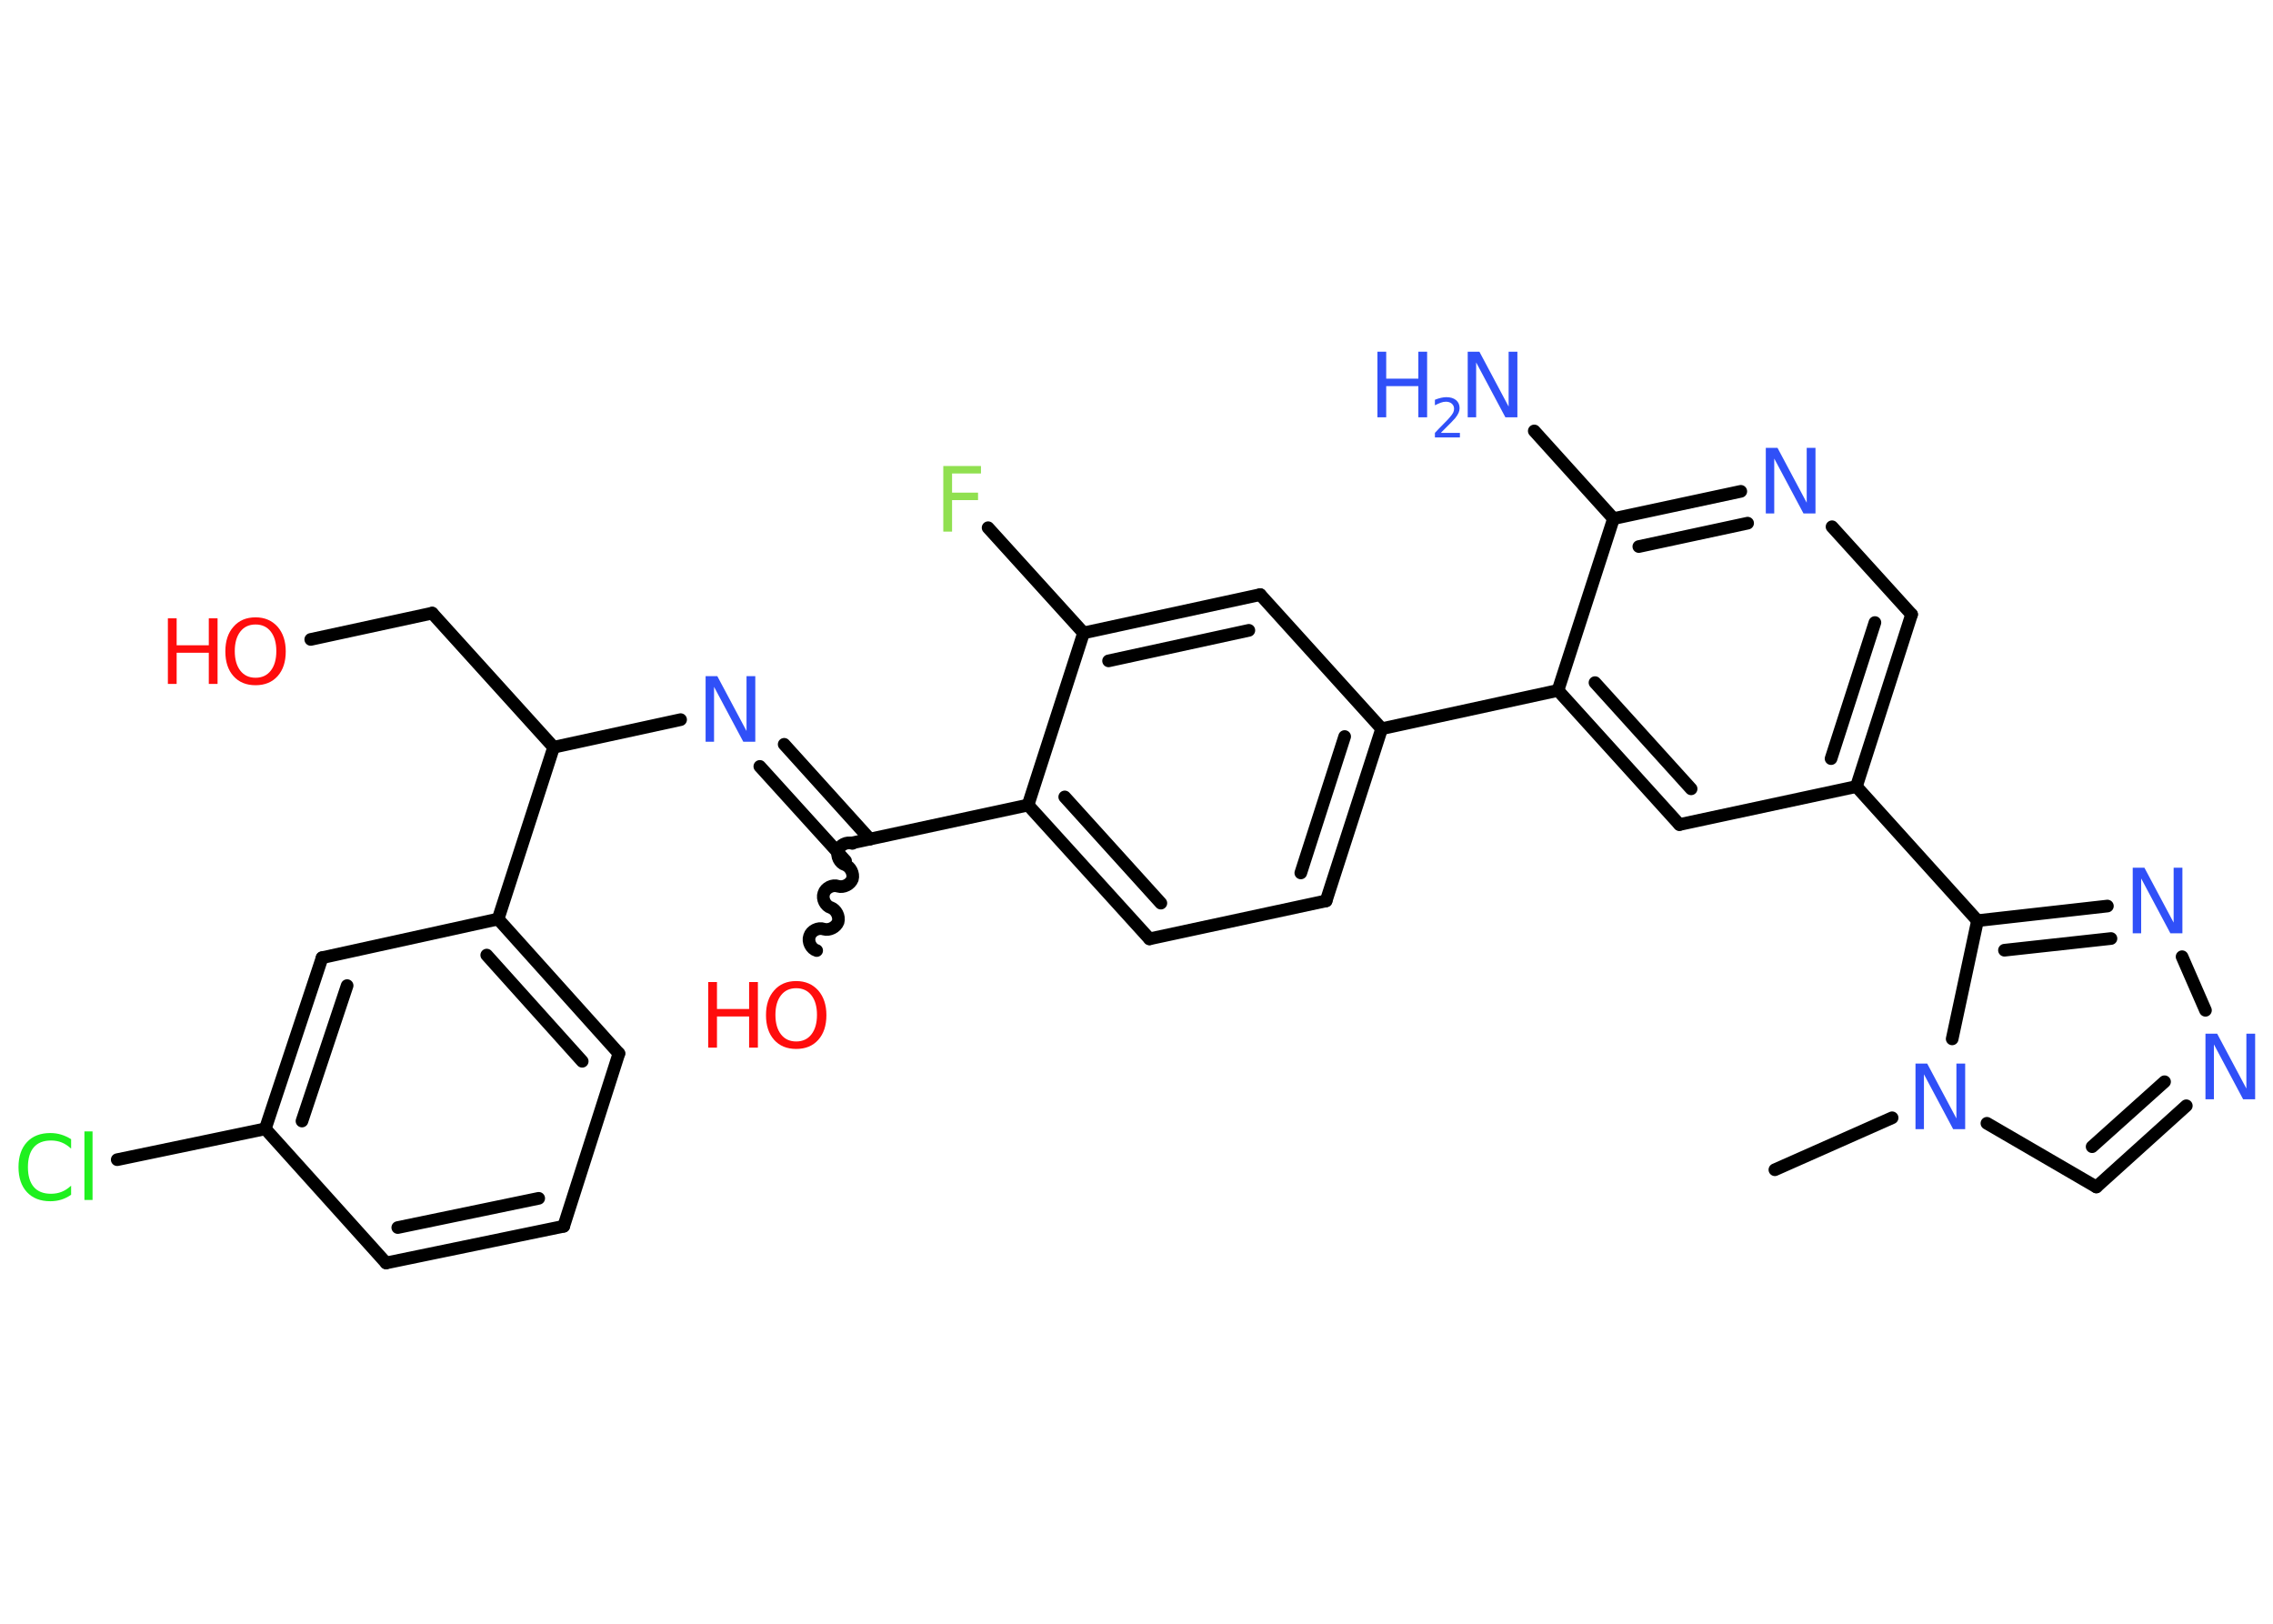<?xml version='1.0' encoding='UTF-8'?>
<!DOCTYPE svg PUBLIC "-//W3C//DTD SVG 1.1//EN" "http://www.w3.org/Graphics/SVG/1.1/DTD/svg11.dtd">
<svg version='1.2' xmlns='http://www.w3.org/2000/svg' xmlns:xlink='http://www.w3.org/1999/xlink' width='70.0mm' height='50.0mm' viewBox='0 0 70.0 50.0'>
  <desc>Generated by the Chemistry Development Kit (http://github.com/cdk)</desc>
  <g stroke-linecap='round' stroke-linejoin='round' stroke='#000000' stroke-width='.39' fill='#3050F8'>
    <rect x='.0' y='.0' width='70.0' height='50.0' fill='#FFFFFF' stroke='none'/>
    <g id='mol1' class='mol'>
      <line id='mol1bnd1' class='bond' x1='54.66' y1='36.02' x2='58.27' y2='34.42'/>
      <line id='mol1bnd2' class='bond' x1='61.19' y1='34.59' x2='64.56' y2='36.55'/>
      <g id='mol1bnd3' class='bond'>
        <line x1='64.56' y1='36.55' x2='67.33' y2='34.05'/>
        <line x1='64.43' y1='35.31' x2='66.66' y2='33.31'/>
      </g>
      <line id='mol1bnd4' class='bond' x1='67.92' y1='31.11' x2='67.2' y2='29.46'/>
      <g id='mol1bnd5' class='bond'>
        <line x1='64.9' y1='27.9' x2='60.9' y2='28.35'/>
        <line x1='65.01' y1='28.9' x2='61.73' y2='29.26'/>
      </g>
      <line id='mol1bnd6' class='bond' x1='60.12' y1='31.99' x2='60.9' y2='28.35'/>
      <line id='mol1bnd7' class='bond' x1='60.9' y1='28.35' x2='57.17' y2='24.22'/>
      <g id='mol1bnd8' class='bond'>
        <line x1='57.17' y1='24.22' x2='58.87' y2='18.92'/>
        <line x1='56.39' y1='23.36' x2='57.74' y2='19.17'/>
      </g>
      <line id='mol1bnd9' class='bond' x1='58.87' y1='18.92' x2='56.42' y2='16.22'/>
      <g id='mol1bnd10' class='bond'>
        <line x1='53.61' y1='15.13' x2='49.69' y2='15.97'/>
        <line x1='53.82' y1='16.11' x2='50.47' y2='16.83'/>
      </g>
      <line id='mol1bnd11' class='bond' x1='49.69' y1='15.97' x2='47.25' y2='13.27'/>
      <line id='mol1bnd12' class='bond' x1='49.69' y1='15.97' x2='47.98' y2='21.26'/>
      <line id='mol1bnd13' class='bond' x1='47.98' y1='21.26' x2='42.55' y2='22.44'/>
      <g id='mol1bnd14' class='bond'>
        <line x1='40.84' y1='27.74' x2='42.55' y2='22.44'/>
        <line x1='40.06' y1='26.88' x2='41.41' y2='22.68'/>
      </g>
      <line id='mol1bnd15' class='bond' x1='40.84' y1='27.74' x2='35.4' y2='28.91'/>
      <g id='mol1bnd16' class='bond'>
        <line x1='31.66' y1='24.79' x2='35.4' y2='28.91'/>
        <line x1='32.79' y1='24.54' x2='35.75' y2='27.81'/>
      </g>
      <line id='mol1bnd17' class='bond' x1='31.66' y1='24.79' x2='26.22' y2='25.96'/>
      <path id='mol1bnd18' class='bond' d='M25.15 29.27c-.17 -.05 -.28 -.27 -.22 -.44c.05 -.17 .27 -.28 .44 -.22c.17 .05 .38 -.06 .44 -.22c.05 -.17 -.06 -.38 -.22 -.44c-.17 -.05 -.28 -.27 -.22 -.44c.05 -.17 .27 -.28 .44 -.22c.17 .05 .38 -.06 .44 -.22c.05 -.17 -.06 -.38 -.22 -.44c-.17 -.05 -.28 -.27 -.22 -.44c.05 -.17 .27 -.28 .44 -.22' fill='none' stroke='#000000' stroke-width='.39'/>
      <g id='mol1bnd19' class='bond'>
        <line x1='26.04' y1='26.51' x2='23.4' y2='23.6'/>
        <line x1='26.79' y1='25.84' x2='24.15' y2='22.92'/>
      </g>
      <line id='mol1bnd20' class='bond' x1='20.96' y1='22.16' x2='17.05' y2='23.01'/>
      <line id='mol1bnd21' class='bond' x1='17.05' y1='23.01' x2='13.31' y2='18.88'/>
      <line id='mol1bnd22' class='bond' x1='13.31' y1='18.88' x2='9.57' y2='19.69'/>
      <line id='mol1bnd23' class='bond' x1='17.05' y1='23.01' x2='15.34' y2='28.3'/>
      <g id='mol1bnd24' class='bond'>
        <line x1='19.06' y1='32.44' x2='15.34' y2='28.3'/>
        <line x1='17.93' y1='32.68' x2='14.99' y2='29.41'/>
      </g>
      <line id='mol1bnd25' class='bond' x1='19.06' y1='32.44' x2='17.36' y2='37.76'/>
      <g id='mol1bnd26' class='bond'>
        <line x1='11.89' y1='38.89' x2='17.36' y2='37.76'/>
        <line x1='12.25' y1='37.8' x2='16.59' y2='36.9'/>
      </g>
      <line id='mol1bnd27' class='bond' x1='11.89' y1='38.89' x2='8.17' y2='34.76'/>
      <line id='mol1bnd28' class='bond' x1='8.17' y1='34.76' x2='3.61' y2='35.71'/>
      <g id='mol1bnd29' class='bond'>
        <line x1='9.92' y1='29.49' x2='8.17' y2='34.76'/>
        <line x1='10.69' y1='30.35' x2='9.3' y2='34.52'/>
      </g>
      <line id='mol1bnd30' class='bond' x1='15.34' y1='28.3' x2='9.92' y2='29.49'/>
      <line id='mol1bnd31' class='bond' x1='31.66' y1='24.79' x2='33.37' y2='19.49'/>
      <line id='mol1bnd32' class='bond' x1='33.37' y1='19.49' x2='30.43' y2='16.25'/>
      <g id='mol1bnd33' class='bond'>
        <line x1='38.81' y1='18.31' x2='33.37' y2='19.49'/>
        <line x1='38.46' y1='19.41' x2='34.14' y2='20.35'/>
      </g>
      <line id='mol1bnd34' class='bond' x1='42.55' y1='22.44' x2='38.81' y2='18.31'/>
      <g id='mol1bnd35' class='bond'>
        <line x1='47.98' y1='21.26' x2='51.72' y2='25.39'/>
        <line x1='49.12' y1='21.02' x2='52.08' y2='24.29'/>
      </g>
      <line id='mol1bnd36' class='bond' x1='57.17' y1='24.22' x2='51.72' y2='25.39'/>
      <path id='mol1atm2' class='atom' d='M58.98 32.75h.37l.9 1.69v-1.69h.27v2.02h-.37l-.9 -1.69v1.69h-.26v-2.02z' stroke='none'/>
      <path id='mol1atm4' class='atom' d='M67.91 31.83h.37l.9 1.69v-1.69h.27v2.02h-.37l-.9 -1.69v1.69h-.26v-2.02z' stroke='none'/>
      <path id='mol1atm5' class='atom' d='M65.67 26.72h.37l.9 1.69v-1.69h.27v2.02h-.37l-.9 -1.69v1.69h-.26v-2.02z' stroke='none'/>
      <path id='mol1atm9' class='atom' d='M54.37 13.79h.37l.9 1.69v-1.69h.27v2.02h-.37l-.9 -1.69v1.69h-.26v-2.02z' stroke='none'/>
      <g id='mol1atm11' class='atom'>
        <path d='M45.19 10.83h.37l.9 1.69v-1.69h.27v2.02h-.37l-.9 -1.69v1.69h-.26v-2.02z' stroke='none'/>
        <path d='M42.42 10.83h.27v.83h.99v-.83h.27v2.02h-.27v-.96h-.99v.96h-.27v-2.02z' stroke='none'/>
        <path d='M44.39 13.33h.57v.14h-.77v-.14q.09 -.1 .25 -.26q.16 -.16 .2 -.21q.08 -.09 .11 -.15q.03 -.06 .03 -.12q.0 -.1 -.07 -.16q-.07 -.06 -.18 -.06q-.08 .0 -.16 .03q-.08 .03 -.18 .08v-.17q.1 -.04 .19 -.06q.09 -.02 .16 -.02q.19 .0 .3 .09q.11 .09 .11 .25q.0 .07 -.03 .14q-.03 .07 -.1 .16q-.02 .02 -.13 .14q-.11 .11 -.31 .31z' stroke='none'/>
      </g>
      <g id='mol1atm18' class='atom'>
        <path d='M24.52 30.43q-.3 .0 -.47 .22q-.17 .22 -.17 .6q.0 .38 .17 .6q.17 .22 .47 .22q.3 .0 .47 -.22q.17 -.22 .17 -.6q.0 -.38 -.17 -.6q-.17 -.22 -.47 -.22zM24.52 30.21q.42 .0 .68 .29q.25 .29 .25 .76q.0 .48 -.25 .76q-.25 .28 -.68 .28q-.43 .0 -.68 -.28q-.25 -.28 -.25 -.76q.0 -.48 .25 -.76q.25 -.29 .68 -.29z' stroke='none' fill='#FF0D0D'/>
        <path d='M21.81 30.24h.27v.83h.99v-.83h.27v2.02h-.27v-.96h-.99v.96h-.27v-2.02z' stroke='none' fill='#FF0D0D'/>
      </g>
      <path id='mol1atm19' class='atom' d='M21.72 20.82h.37l.9 1.69v-1.69h.27v2.02h-.37l-.9 -1.69v1.69h-.26v-2.02z' stroke='none'/>
      <g id='mol1atm22' class='atom'>
        <path d='M7.87 19.23q-.3 .0 -.47 .22q-.17 .22 -.17 .6q.0 .38 .17 .6q.17 .22 .47 .22q.3 .0 .47 -.22q.17 -.22 .17 -.6q.0 -.38 -.17 -.6q-.17 -.22 -.47 -.22zM7.87 19.01q.42 .0 .68 .29q.25 .29 .25 .76q.0 .48 -.25 .76q-.25 .28 -.68 .28q-.43 .0 -.68 -.28q-.25 -.28 -.25 -.76q.0 -.48 .25 -.76q.25 -.29 .68 -.29z' stroke='none' fill='#FF0D0D'/>
        <path d='M5.17 19.04h.27v.83h.99v-.83h.27v2.02h-.27v-.96h-.99v.96h-.27v-2.02z' stroke='none' fill='#FF0D0D'/>
      </g>
      <path id='mol1atm28' class='atom' d='M2.19 35.08v.29q-.14 -.13 -.29 -.19q-.15 -.06 -.33 -.06q-.35 .0 -.53 .21q-.18 .21 -.18 .61q.0 .4 .18 .61q.18 .21 .53 .21q.18 .0 .33 -.06q.15 -.06 .29 -.19v.28q-.14 .1 -.3 .15q-.16 .05 -.34 .05q-.46 .0 -.72 -.28q-.26 -.28 -.26 -.77q.0 -.49 .26 -.77q.26 -.28 .72 -.28q.18 .0 .34 .05q.16 .05 .3 .14zM2.6 34.84h.25v2.11h-.25v-2.11z' stroke='none' fill='#1FF01F'/>
      <path id='mol1atm31' class='atom' d='M29.05 14.35h1.16v.23h-.89v.59h.8v.23h-.8v.97h-.27v-2.02z' stroke='none' fill='#90E050'/>
    </g>
  </g>
</svg>
